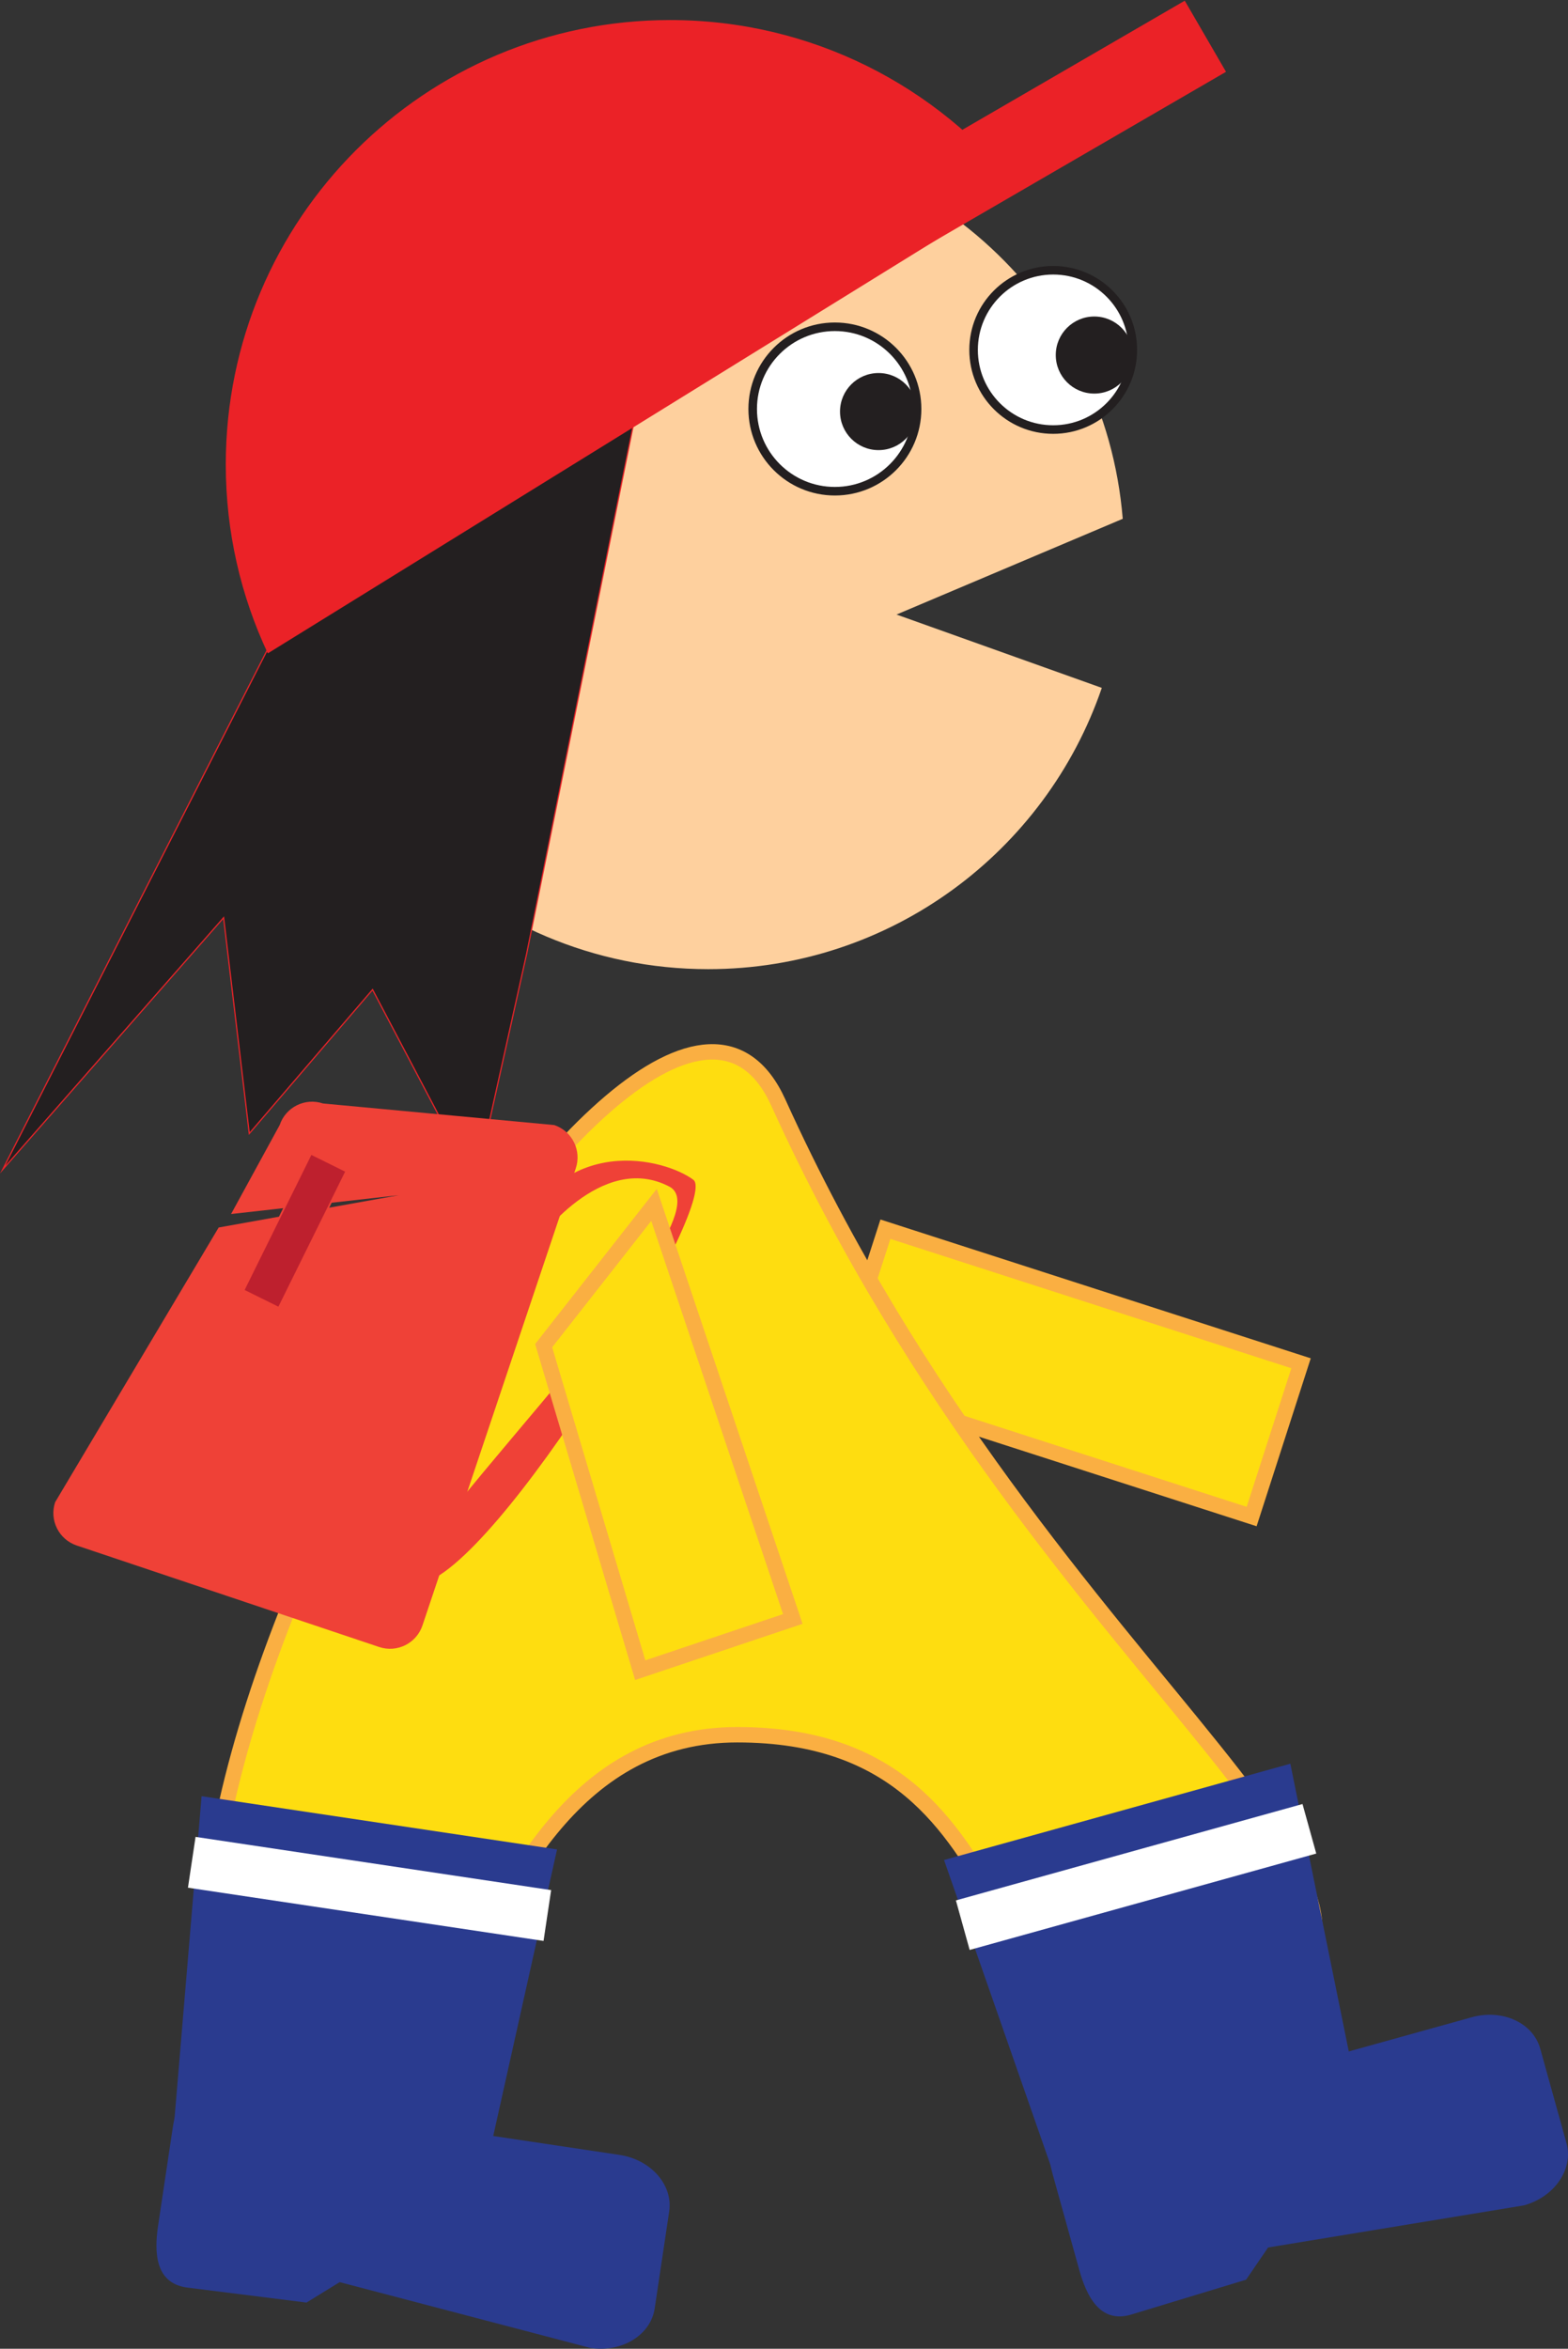 <?xml version="1.0" encoding="utf-8"?>
<!-- Generator: Adobe Illustrator 15.0.0, SVG Export Plug-In . SVG Version: 6.00 Build 0)  -->
<!DOCTYPE svg PUBLIC "-//W3C//DTD SVG 1.1//EN" "http://www.w3.org/Graphics/SVG/1.1/DTD/svg11.dtd">
<svg version="1.1" id="Layer_1" xmlns:x="http://ns.adobe.com/Extensibility/1.0/" xmlns:i="http://ns.adobe.com/AdobeIllustrator/10.0/" xmlns:graph="http://ns.adobe.com/Graphs/1.0/"
	 xmlns="http://www.w3.org/2000/svg" xmlns:xlink="http://www.w3.org/1999/xlink" xmlns:a="http://ns.adobe.com/AdobeSVGViewerExtensions/3.0/"
	 x="0px" y="0px" width="366.837px" height="549.316px" viewBox="0 0 366.837 549.316"
	 style="enable-background:new 0 0 366.837 549.316;" xml:space="preserve">
<rect x="0" y="0" width="366.837" height="549.316" fill="#333333" stroke="none"/>
<g>
	<path style="fill:#FED09E;" d="M209.745,143.727l52.922-22.39c-4.075-49.997-45.938-89.302-96.984-89.302
		c-53.745,0-97.314,43.569-97.314,97.314c0,53.746,43.569,97.315,97.314,97.315c42.709,0,78.989-27.515,92.089-65.784
		L209.745,143.727z"/>
	<circle style="fill:#FFFFFF;stroke:#231F20;stroke-width:2.003;stroke-miterlimit:10;" cx="195.323" cy="95.656" r="19.229"/>
	<circle style="fill:#FFFFFF;stroke:#231F20;stroke-width:2.003;stroke-miterlimit:10;" cx="246.398" cy="81.835" r="18.627"/>
	<circle style="fill:#231F20;" cx="205.538" cy="96.257" r="9.014"/>
	<circle style="fill:#231F20;" cx="256.012" cy="83.037" r="9.014"/>
	
		<rect x="202.867" y="19.996" transform="matrix(0.865 -0.502 0.502 0.865 18.338 127.257)" style="fill:#EB2227;" width="84.764" height="19.227"/>
	<polygon style="fill:#231F20;stroke:#EB2227;stroke-width:0.281;stroke-miterlimit:10;" points="65.531,146.129 0.635,273.518 
		52.312,214.63 58.32,265.105 87.163,231.456 111.199,277.123 123.216,223.043 149.655,92.05 	"/>
	
		<rect x="198.859" y="302.158" transform="matrix(0.952 0.307 -0.307 0.952 110.593 -61.221)" style="fill:#FEDD10;stroke:#FAAF42;stroke-width:3.605;stroke-miterlimit:10;" width="102.141" height="37.652"/>
	<path style="fill:#FEDD10;stroke:#FAAF42;stroke-width:3.605;stroke-miterlimit:10;" d="M284.253,471.81
		c-61.29,19.229-36.764-66.098-111.765-66.098s-64.896,138.205-112.963,85.324c-50.448-55.499,91.63-301.46,122.577-233.143
		C245.797,398.501,355.815,449.359,284.253,471.81z"/>
	<g>
		<polygon style="fill:#2A3B8F;" points="320.216,502.738 256.047,535.818 220.86,435.012 301.877,412.492 		"/>
		<path style="fill:#2A3B8F;" d="M366.483,501.235c1.68,6.041-2.768,12.554-9.934,14.546l-59.877,9.854l-5.14,7.526l-27.1,8.226
			c-7.165,1.991-10.268-4.501-11.947-10.543l-6.147-22.115c-1.679-6.042-1.326-9.338,5.839-11.329l27.306-7.591l64.838-18.022
			c7.166-1.992,14.335,1.292,16.015,7.333L366.483,501.235z"/>
		
			<rect x="223.507" y="432.792" transform="matrix(0.964 -0.268 0.268 0.964 -107.815 87.15)" style="fill:#FFFFFF;" width="84.117" height="12.016"/>
	</g>
	<g>
		<polygon style="fill:#2A3B8F;" points="110.299,522.422 38.219,526.484 47.162,420.088 130.326,432.536 		"/>
		<path style="fill:#2A3B8F;" d="M153.163,539.903c-0.928,6.201-7.643,10.337-14.999,9.235l-58.696-15.4l-7.761,4.778l-28.099-3.53
			c-7.355-1.102-7.543-8.295-6.615-14.496l3.397-22.701c0.929-6.202,2.594-9.068,9.949-7.967l28.028,4.195l66.555,9.961
			c7.356,1.102,12.565,7.021,11.637,13.224L153.163,539.903z"/>
		
			<rect x="44.386" y="435.756" transform="matrix(0.989 0.148 -0.148 0.989 66.344 -7.929)" style="fill:#FFFFFF;" width="84.116" height="12.016"/>
	</g>
	<path style="fill:#EB2227;" d="M238.324,44.193C219.286,20.131,189.83,4.69,156.765,4.69c-57.406,0-103.943,46.537-103.943,103.943
		c0,15.797,3.53,30.767,9.834,44.175L238.324,44.193z"/>
</g>
<g>
	<path style="fill:#EF4137;" d="M98.836,380.152c-1.406,4.191-5.944,6.449-10.135,5.043l-70.757-23.742
		c-4.191-1.406-6.448-5.943-5.042-10.135l38.256-64.235l42.154-7.557l-39.254,4.406l11.373-20.814
		c1.406-4.191,5.944-6.449,10.135-5.042l54.096,5.046c4.191,1.406,6.449,5.944,5.042,10.135L133,278.335L98.836,380.152z"/>
	
		<rect x="64.474" y="269.913" transform="matrix(-0.896 -0.443 0.443 -0.896 3.417 576.274)" style="fill:#BE202E;stroke:#EF4137;stroke-width:0.401;stroke-miterlimit:10;" width="9.213" height="35.649"/>
	<path style="fill:#EF4137;" d="M119.75,291.142c11.75-26.836,36.049-20.027,42.458-15.221c6.409,4.807-46.063,91.727-64.088,94.53
		s74.502-84.517,58.48-92.928s-31.243,13.218-31.243,13.218L119.75,291.142z"/>
</g>
<polygon style="fill:#FEDD10;stroke:#FAAF42;stroke-width:3.605;stroke-miterlimit:10;" points="153.006,281.798 185.479,378.64 
	149.781,390.611 127.189,314.72 "/>
</svg>
